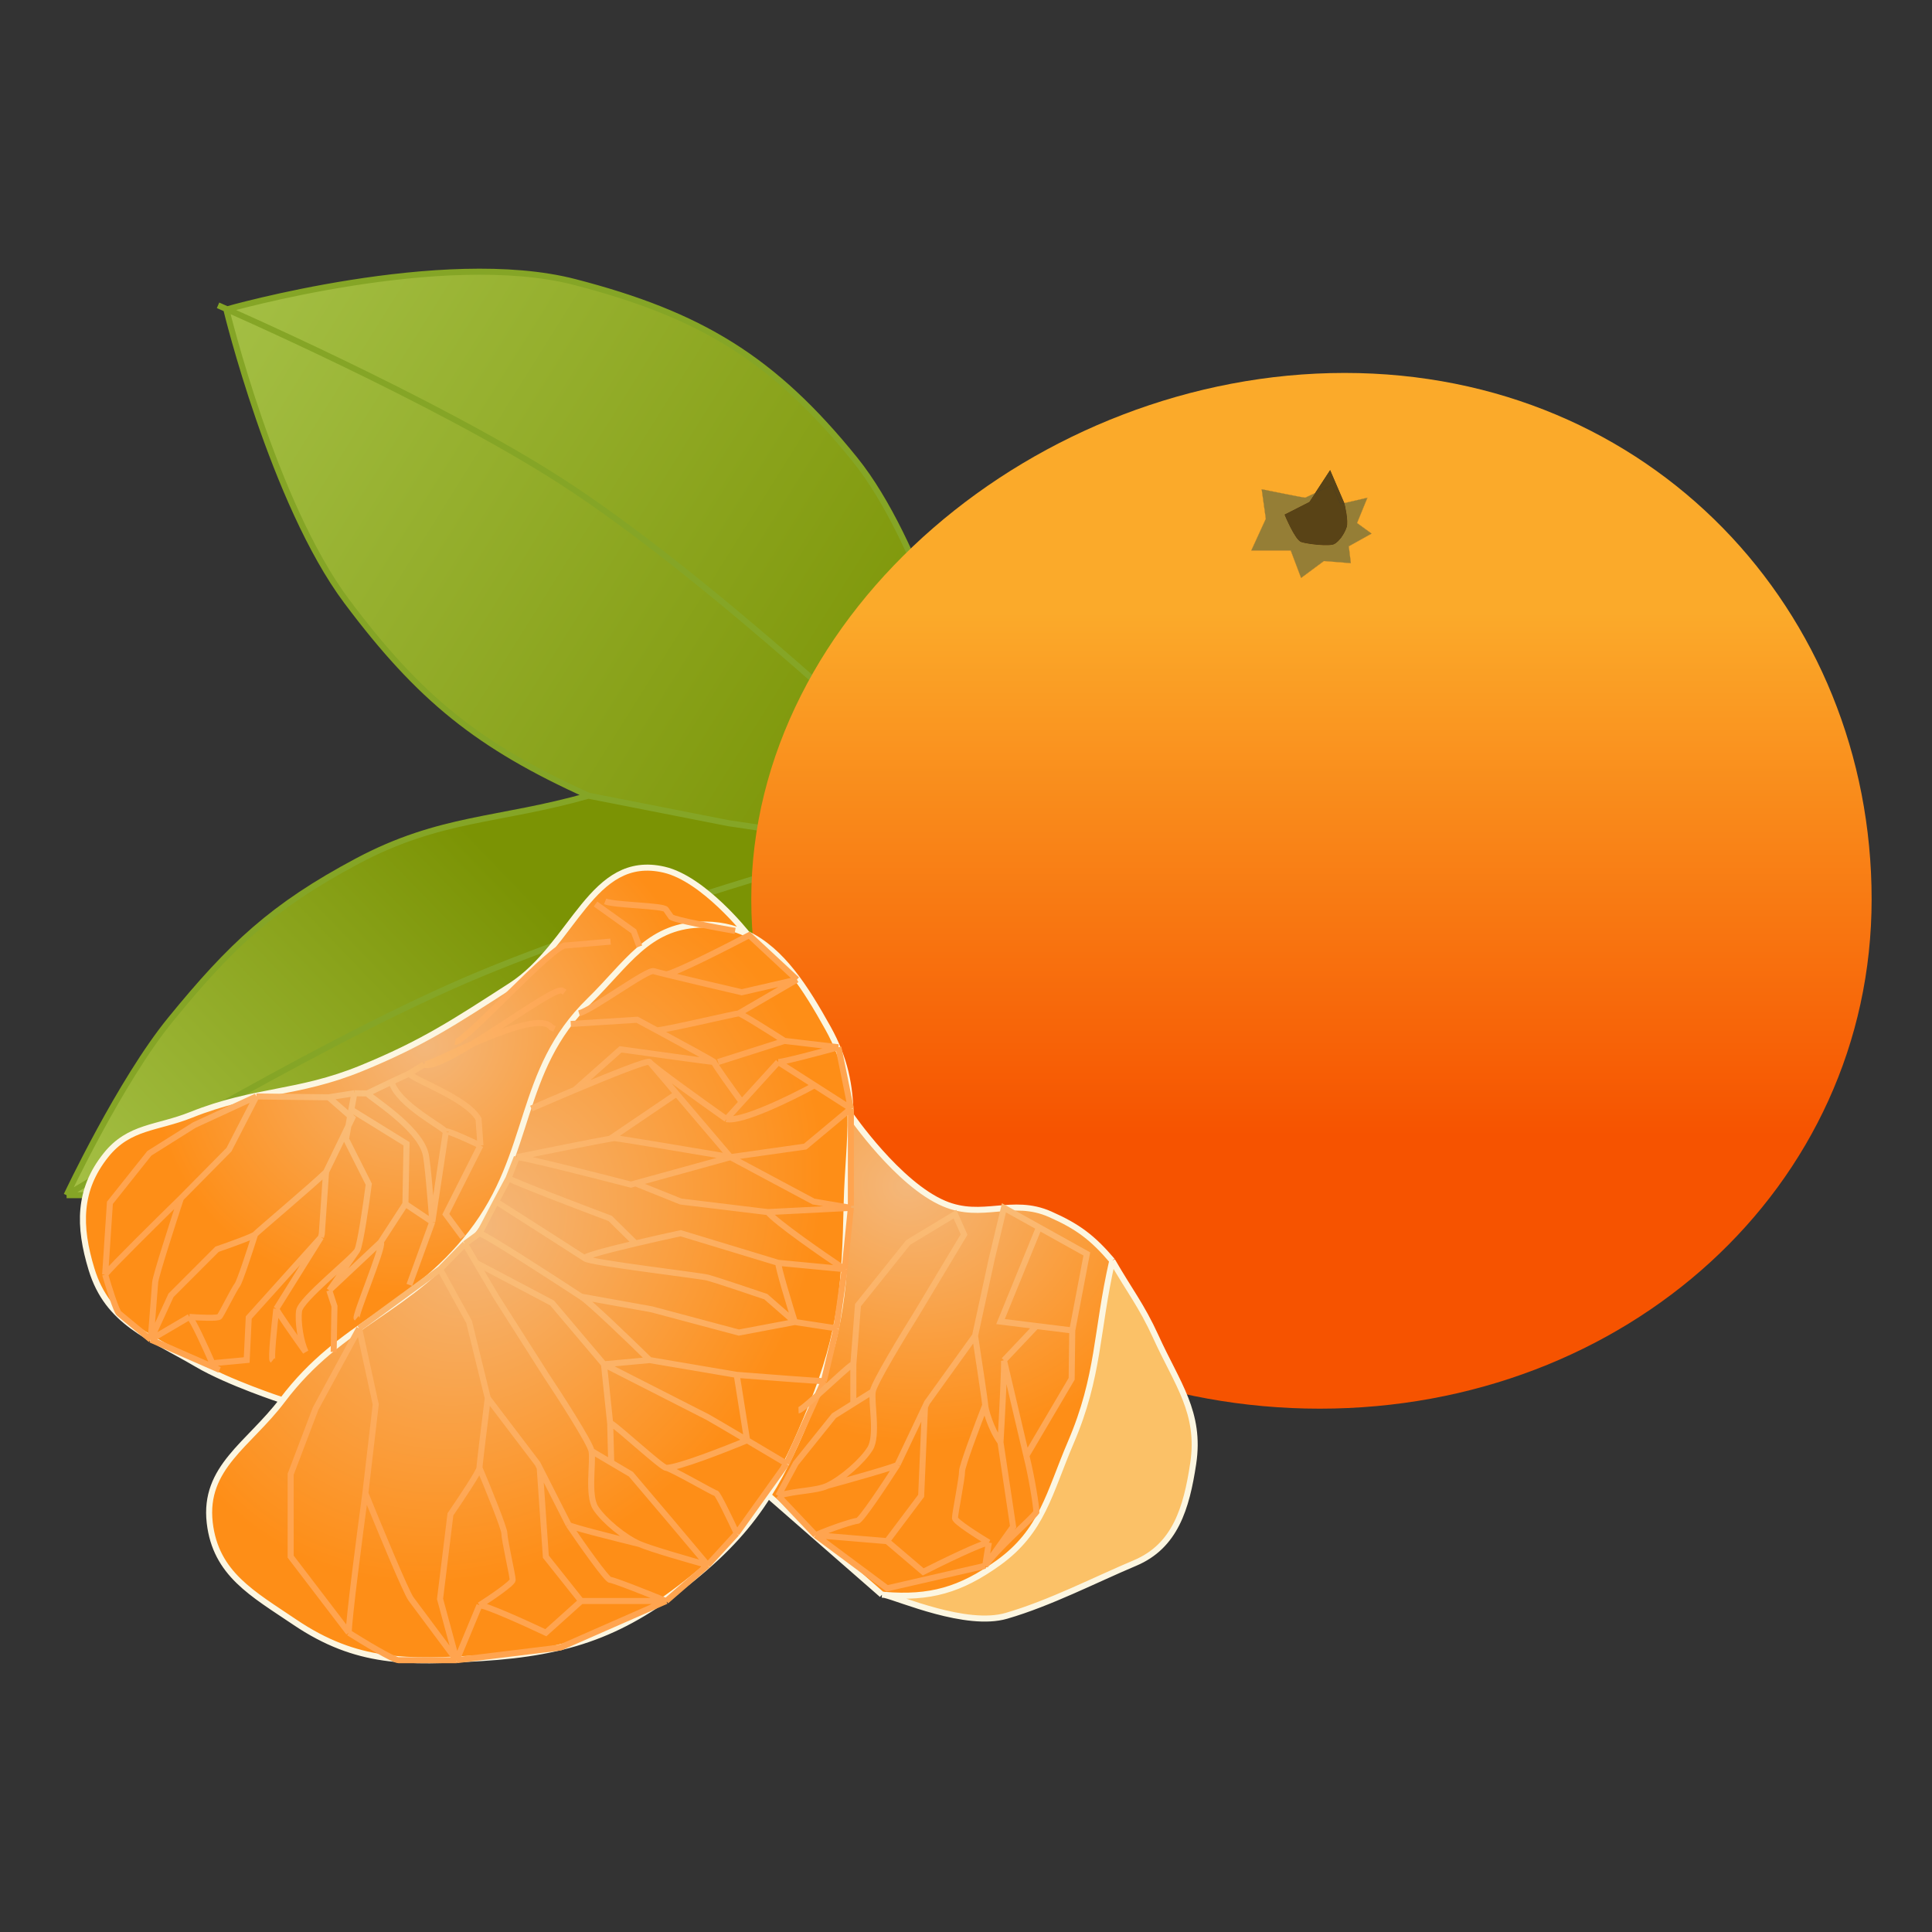 <svg width="64" height="64" viewBox="0 0 64 64" fill="none" xmlns="http://www.w3.org/2000/svg">
<rect x="0" y="0" width="64" height="64" fill="#333333" stroke="none"/>
<path d="M31.965 23.418C31.965 23.418 30.511 17.939 28.323 15.225C25.614 11.865 23.18 10.416 19.044 9.344C14.662 8.207 7.498 10.254 7.498 10.254C7.498 10.254 9.049 16.661 11.484 19.917C13.9 23.145 15.85 24.714 19.494 26.358L24.131 27.269L28.873 27.969L30.419 25.693L31.965 23.418Z" fill="url(#paint0_linear_192_882)"/>
<path d="M28.873 27.969L24.131 27.269L19.494 26.358C16.5 27.206 14.582 27.063 11.828 28.529C9.041 30.013 7.652 31.316 5.642 33.781C3.981 35.819 2.206 39.592 2.206 39.592H11.484L22.55 36.931L28.873 27.969Z" fill="url(#paint1_linear_192_882)"/>
<path d="M28.873 27.969L24.131 27.269L19.494 26.358M28.873 27.969L22.55 36.931L11.484 39.592H2.206M28.873 27.969L30.419 25.693M28.873 27.969C28.873 27.969 20.546 30.27 15.471 32.45C10.072 34.769 2.206 39.592 2.206 39.592M19.494 26.358C15.85 24.714 13.9 23.145 11.484 19.917C9.049 16.661 7.498 10.254 7.498 10.254C7.498 10.254 14.662 8.207 19.044 9.344C23.18 10.416 25.614 11.865 28.323 15.225C30.511 17.939 31.965 23.418 31.965 23.418L30.419 25.693M19.494 26.358C16.5 27.206 14.582 27.063 11.828 28.529C9.041 30.013 7.652 31.316 5.642 33.781C3.981 35.819 2.206 39.592 2.206 39.592M7.223 10.114C7.223 10.114 14.372 13.229 18.563 15.925C23.598 19.164 30.419 25.693 30.419 25.693" stroke="#85A526" stroke-width="0.2"/>
<path fill-rule="evenodd" clip-rule="evenodd" d="M41.794 16.206C42.252 16.299 43.182 16.486 43.237 16.486L43.568 16.33L43.375 16.626L42.55 17.046C42.55 17.046 42.894 17.886 43.1 17.956C43.306 18.026 44.032 18.111 44.199 18.026C44.367 17.941 44.543 17.676 44.612 17.466C44.681 17.256 44.543 16.696 44.543 16.696L44.531 16.666L45.299 16.486L44.955 17.326L45.437 17.676L44.681 18.096L44.749 18.656L43.856 18.586L43.1 19.146L42.756 18.236H41.45L41.931 17.186L41.794 16.206Z" fill="url(#paint2_linear_192_882)"/>
<path fill-rule="evenodd" clip-rule="evenodd" d="M41.794 16.206C42.252 16.299 43.182 16.486 43.237 16.486L43.568 16.33L43.375 16.626L42.55 17.046C42.55 17.046 42.894 17.886 43.1 17.956C43.306 18.026 44.032 18.111 44.199 18.026C44.367 17.941 44.543 17.676 44.612 17.466C44.681 17.256 44.543 16.696 44.543 16.696L44.531 16.666L45.299 16.486L44.955 17.326L45.437 17.676L44.681 18.096L44.749 18.656L43.856 18.586L43.1 19.146L42.756 18.236H41.45L41.931 17.186L41.794 16.206Z" fill="#957E36"/>
<path fill-rule="evenodd" clip-rule="evenodd" d="M62 29.789C62 39.341 53.853 46.664 43.718 46.664C33.584 46.664 24.887 39.341 24.887 29.789C24.887 20.238 34.408 12.354 44.543 12.354C54.678 12.354 62 20.238 62 29.789ZM43.237 16.486C43.182 16.486 42.252 16.299 41.794 16.206L41.931 17.186L41.45 18.236H42.756L43.1 19.146L43.856 18.586L44.749 18.656L44.681 18.096L45.437 17.676L44.955 17.326L45.299 16.486L44.531 16.666L44.062 15.575L43.568 16.33L43.237 16.486Z" fill="url(#paint3_linear_192_882)"/>
<path d="M44.406 16.696L44.131 16.066L43.568 16.33L43.375 16.626L42.55 17.046C42.55 17.046 42.894 17.886 43.1 17.956C43.306 18.026 44.032 18.111 44.199 18.026C44.367 17.941 44.543 17.676 44.612 17.466C44.681 17.256 44.543 16.696 44.543 16.696L44.531 16.666L44.406 16.696Z" fill="#594316"/>
<path d="M44.131 16.066L44.406 16.696L44.531 16.666L44.062 15.575L43.568 16.33L44.131 16.066Z" fill="#594316"/>
<path d="M15.608 40.852C13.601 43.436 11.325 43.771 9.354 46.384C8.246 47.853 6.736 48.606 6.948 50.445C7.144 52.139 8.371 52.793 9.766 53.736C11.815 55.121 13.498 55.079 15.952 54.926C18.868 54.745 20.675 54.118 22.962 52.266C24.08 51.36 24.834 50.513 25.45 49.535C25.981 48.692 26.409 47.752 26.88 46.594C27.881 44.131 27.989 42.538 28.048 39.872C28.073 38.763 28.189 37.828 28.174 36.931C28.159 35.984 27.998 35.081 27.43 34.061C26.68 32.715 25.906 31.493 24.749 30.939C24.29 30.719 23.771 30.605 23.168 30.63C21.45 30.7 20.767 31.938 19.526 33.15C17.125 35.495 17.672 38.196 15.608 40.852Z" fill="url(#paint4_radial_192_882)"/>
<path d="M9.354 46.384C11.325 43.771 13.601 43.436 15.608 40.852C17.672 38.196 17.125 35.495 19.526 33.15C20.767 31.938 21.45 30.7 23.168 30.63C23.771 30.605 24.29 30.719 24.749 30.939C24.749 30.939 23.315 29.113 22 28.809C19.587 28.25 19.006 31.313 16.914 32.66C15.056 33.856 14.005 34.557 11.966 35.391C9.851 36.255 8.451 36.083 6.33 36.931C5.201 37.383 4.279 37.304 3.512 38.262C2.588 39.416 2.598 40.621 3.031 42.043C3.572 43.819 4.955 44.265 6.536 45.194C7.568 45.8 9.354 46.384 9.354 46.384Z" fill="url(#paint5_radial_192_882)"/>
<path d="M28.048 39.872C27.989 42.538 27.881 44.131 26.88 46.594C26.409 47.752 25.981 48.692 25.45 49.535L29.216 52.826C29.232 52.822 29.261 52.825 29.302 52.833C30.804 52.956 31.816 52.67 33.065 51.776C34.534 50.724 34.752 49.461 35.471 47.785C36.42 45.572 36.309 44.114 36.845 41.763C36.191 40.994 35.7 40.627 34.783 40.222C33.521 39.665 32.549 40.408 31.278 39.872C29.749 39.228 28.174 36.931 28.174 36.931C28.189 37.828 28.073 38.763 28.048 39.872Z" fill="url(#paint6_radial_192_882)"/>
<path d="M36.845 41.763C36.309 44.114 36.42 45.572 35.471 47.785C34.752 49.461 34.534 50.724 33.065 51.776C31.816 52.67 30.804 52.956 29.302 52.833C29.794 52.94 32.007 53.914 33.34 53.526C34.783 53.106 36.273 52.336 37.601 51.776C38.93 51.215 39.303 49.963 39.526 48.485C39.781 46.792 38.995 45.838 38.289 44.283C37.819 43.249 37.409 42.747 36.845 41.763Z" fill="#FBC167"/>
<path d="M9.354 46.384C11.325 43.771 13.601 43.436 15.608 40.852C17.672 38.196 17.125 35.495 19.526 33.15C20.767 31.938 21.45 30.7 23.168 30.63C23.771 30.605 24.29 30.719 24.749 30.939M9.354 46.384C8.246 47.853 6.736 48.606 6.948 50.445C7.144 52.139 8.371 52.793 9.766 53.736C11.815 55.121 13.498 55.079 15.952 54.926C18.868 54.745 20.675 54.118 22.962 52.266C24.08 51.36 24.834 50.513 25.45 49.535M9.354 46.384C9.354 46.384 7.568 45.8 6.536 45.194C4.955 44.265 3.572 43.819 3.031 42.043C2.598 40.621 2.588 39.416 3.512 38.262C4.279 37.304 5.201 37.383 6.33 36.931C8.451 36.083 9.851 36.255 11.966 35.391C14.005 34.557 15.056 33.856 16.914 32.66C19.006 31.313 19.587 28.25 22 28.809C23.315 29.113 24.749 30.939 24.749 30.939M28.174 36.931C28.189 37.828 28.073 38.763 28.048 39.872C27.989 42.538 27.881 44.131 26.88 46.594C26.409 47.752 25.981 48.692 25.45 49.535M28.174 36.931C28.159 35.984 27.998 35.081 27.43 34.061C26.68 32.715 25.906 31.493 24.749 30.939M28.174 36.931C28.174 36.931 29.749 39.228 31.278 39.872C32.549 40.408 33.521 39.665 34.783 40.222C35.7 40.627 36.191 40.994 36.845 41.763M36.845 41.763C36.309 44.114 36.42 45.572 35.471 47.785C34.752 49.461 34.534 50.724 33.065 51.776C31.816 52.67 30.804 52.956 29.302 52.833M36.845 41.763C37.409 42.747 37.819 43.249 38.289 44.283C38.995 45.838 39.781 46.792 39.526 48.485C39.303 49.963 38.93 51.215 37.601 51.776C36.273 52.336 34.783 53.106 33.34 53.526C32.007 53.914 29.794 52.94 29.302 52.833M29.216 52.826C27.746 51.541 25.45 49.535 25.45 49.535M29.216 52.826L25.45 49.535M29.216 52.826C29.232 52.822 29.261 52.825 29.302 52.833M29.216 52.826C29.245 52.828 29.273 52.831 29.302 52.833" stroke="#FCF6E1" stroke-width="0.2"/>
<path d="M11.897 44.003L12.447 46.524L12.103 49.465M11.897 44.003L14.577 42.043M11.897 44.003L10.454 46.664L9.629 48.835V51.566L11.553 54.086M12.103 49.465C12.538 50.539 13.45 52.742 13.615 52.966C13.78 53.19 14.692 54.413 15.127 54.996M12.103 49.465C11.92 50.819 11.553 53.638 11.553 54.086M15.127 54.996L14.577 52.966L14.921 50.165C15.242 49.698 15.883 48.737 15.883 48.625M15.127 54.996C14.555 54.996 13.368 54.996 13.203 54.996C13.038 54.996 12.034 54.39 11.553 54.086M15.127 54.996L15.883 53.176M15.127 54.996L18.564 54.576L22.069 53.036M15.883 48.625C15.883 48.513 16.067 47.038 16.158 46.314M15.883 48.625C16.158 49.278 16.708 50.627 16.708 50.795C16.708 51.005 16.983 52.196 16.983 52.336C16.983 52.448 16.25 52.943 15.883 53.176M16.158 46.314L15.54 43.793L14.577 42.043M16.158 46.314L17.808 48.485L17.879 48.625M14.577 42.043L15.402 41.203M15.883 53.176C16.103 53.176 17.441 53.783 18.082 54.086L19.251 53.036M15.402 41.203L15.773 41.833M15.402 41.203L15.883 40.852M19.595 48.065C19.54 47.785 18.564 46.267 18.082 45.544L16.433 42.953L15.773 41.833M19.595 48.065C19.663 48.415 19.457 49.535 19.732 49.955C20.007 50.375 20.694 50.935 21.175 51.145M19.595 48.065L20.247 48.45M21.175 51.145C21.56 51.313 22.848 51.682 23.443 51.846M21.175 51.145C20.413 50.959 18.878 50.572 18.838 50.515M23.443 51.846L22.206 50.375L20.9 48.835L20.247 48.45M23.443 51.846L22.069 53.036M23.443 51.846L24.405 50.795M18.838 50.515C19.251 51.122 20.103 52.336 20.213 52.336C20.323 52.336 21.496 52.803 22.069 53.036M18.838 50.515L17.879 48.625M22.069 53.036H19.251M15.773 41.833L18.289 43.163L20.007 45.194M20.007 45.194L20.213 47.154L20.247 48.45M20.007 45.194L21.519 45.054M20.007 45.194C20.282 45.334 23.306 46.874 23.443 46.944C23.507 46.977 24.101 47.327 24.749 47.71M20.247 47.154C20.488 47.294 21.931 48.625 22.069 48.625M22.069 48.625C22.206 48.625 23.649 49.465 23.718 49.465C23.773 49.465 24.199 50.352 24.405 50.795M22.069 48.625C22.454 48.625 24.016 48.015 24.749 47.71M24.405 50.795L26.055 48.485M15.883 40.852C16.103 40.908 18.22 42.276 19.251 42.953M15.883 40.852L16.433 39.802M19.251 42.953L21.588 43.373L24.474 44.143L26.33 43.793M19.251 42.953C19.526 43.121 20.878 44.423 21.519 45.054M26.33 43.793L27.704 44.003M26.33 43.793L25.368 42.953C24.818 42.766 23.663 42.379 23.443 42.323C23.168 42.253 19.595 41.833 19.388 41.693M26.33 43.793C26.147 43.21 25.78 42.001 25.78 41.833M27.704 44.003L27.292 45.754M27.704 44.003L27.979 42.043M27.292 45.754L26.055 48.485M27.292 45.754C27.127 45.754 25.299 45.614 24.405 45.544M26.055 48.485C25.71 48.28 25.215 47.986 24.749 47.71M24.405 45.544L21.519 45.054M24.405 45.544L24.749 47.71M19.251 53.036L18.082 51.566L17.879 48.625M16.433 39.802C17.349 40.386 19.223 41.581 19.388 41.693M16.433 39.802L16.845 39.032M19.388 41.693C19.211 41.647 20.092 41.415 21.053 41.189M27.979 42.043L25.78 41.833M27.979 42.043C27.246 41.553 25.711 40.488 25.436 40.152M27.979 42.043L28.186 40.012M25.78 41.833L22.55 40.852C22.135 40.941 21.582 41.064 21.053 41.189M17.12 38.332C17.34 38.332 19.732 38.939 20.9 39.242L21.053 39.2M17.12 38.332L16.845 39.032M17.12 38.332C18.017 38.149 19.713 37.808 20.213 37.722M24.199 38.332L26.948 39.802L28.186 40.012M24.199 38.332L21.053 39.2M24.199 38.332C22.962 38.122 20.46 37.702 20.351 37.702C20.336 37.702 20.288 37.709 20.213 37.722M24.199 38.332L26.674 37.982L28.186 36.721M24.199 38.332L22.412 36.231M28.186 40.012L25.436 40.152M25.436 40.152L22.55 39.802L21.053 39.2M16.845 39.032C17.065 39.166 19.182 39.975 20.213 40.362L21.053 41.189M28.186 39.942C28.186 39.55 28.186 37.632 28.186 36.721M28.186 36.721L26.983 35.951M28.186 36.721L27.773 34.691M17.601 36.721C17.997 36.549 18.515 36.326 19.045 36.103M21.519 35.181C21.574 35.293 23.237 36.488 24.062 37.071M21.519 35.181L22.412 36.231M21.519 35.181C21.481 35.103 20.234 35.602 19.045 36.103M24.062 37.071C24.557 37.184 26.215 36.371 26.983 35.951M24.062 37.071L24.571 36.511M25.78 35.181L26.983 35.951M25.78 35.181L24.571 36.511M25.78 35.181C25.945 35.181 27.178 34.854 27.773 34.691M20.213 37.722L22.412 36.231M18.907 33.92L21.107 33.781C21.293 33.88 21.518 34.002 21.757 34.131M23.649 35.181C23.595 35.181 21.565 34.901 20.557 34.761L19.045 36.103M23.649 35.181C23.649 35.237 24.264 36.091 24.571 36.511M23.649 35.181C23.693 35.181 22.635 34.604 21.757 34.131M21.757 34.131C22 34.131 24.378 33.57 24.474 33.57M24.474 33.57C24.552 33.57 25.515 34.177 25.986 34.481M24.474 33.57L26.399 32.45M25.986 34.481L27.773 34.691M25.986 34.481L23.787 35.181M19.182 33.57C19.663 33.43 21.45 32.1 21.656 32.17C21.699 32.184 21.851 32.223 22.069 32.277M26.399 32.45L24.571 32.87C23.899 32.714 22.704 32.433 22.069 32.277M26.399 32.45L24.818 30.98C24.016 31.4 22.344 32.248 22.069 32.277" stroke="url(#paint7_radial_192_882)" stroke-width="0.2"/>
<path d="M35.52 44.073L36.002 41.538L34.418 40.656M35.52 44.073L35.5 45.676L34 48.223M35.52 44.073L34.331 43.926M32.636 51.869C33.055 51.274 34.172 50.32 34.331 50.091C34.331 49.888 34.174 48.912 34 48.223M32.636 51.869L33.561 50.571L33.143 47.781M32.636 51.869L32.757 51.1M32.636 51.869L29.386 52.616L27.017 50.854M33.143 47.781C32.81 47.323 32.639 46.662 32.636 46.55M33.143 47.781C33.192 46.92 33.283 45.172 33.257 45.061M32.636 46.55C32.633 46.438 32.41 44.968 32.3 44.248M32.636 46.55C32.378 47.211 31.864 48.575 31.869 48.742C31.875 48.953 31.631 50.15 31.635 50.29C31.638 50.402 32.384 50.876 32.757 51.1M32.3 44.248L32.851 41.711L33.257 40.01L34.418 40.656M32.3 44.248L30.708 46.463L30.641 46.605M32.757 51.1C32.537 51.106 31.215 51.749 30.582 52.07L29.386 51.052M28.911 46.092C28.958 45.811 29.894 44.267 30.355 43.531L31.936 40.896L31.635 40.222L30.086 41.157L28.422 43.234L28.268 45.199L28.268 46.495M28.911 46.092C28.852 46.444 29.087 47.558 28.824 47.986C28.56 48.413 27.888 48.992 27.413 49.216M28.911 46.092L28.268 46.495M27.413 49.216C27.032 49.394 26.371 49.371 25.78 49.55M27.413 49.216C28.17 49.008 29.694 48.58 29.732 48.521M25.78 49.55L26.361 48.474L27.626 46.898L28.268 46.495M25.78 49.55L27.017 50.854M29.732 48.521C29.336 49.139 28.516 50.376 28.406 50.379C28.296 50.382 27.584 50.605 27.017 50.854M29.732 48.521L30.641 46.605M27.017 50.854L29.386 51.052M28.234 45.2C27.997 45.347 26.59 46.717 26.453 46.72M29.386 51.052L30.515 49.55L30.641 46.605M34 48.223L33.257 45.061M34.418 40.656L33.143 43.779L34.331 43.926M34.331 43.926L33.257 45.061" stroke="url(#paint8_radial_192_882)" stroke-width="0.2"/>
<path d="M8.492 36.322L7.585 38.083L5.992 39.695M8.492 36.322L10.888 36.349M8.492 36.322L6.434 37.271L4.947 38.205L3.641 39.845L3.483 42.224M5.992 39.695C5.715 40.536 5.158 42.269 5.14 42.478C5.123 42.687 5.034 43.831 4.992 44.377M5.992 39.695C5.245 40.426 3.697 41.955 3.483 42.224M4.992 44.377L5.664 42.91L7.19 41.383C7.588 41.246 8.397 40.957 8.45 40.89M4.992 44.377C4.68 44.12 4.034 43.587 3.945 43.512C3.855 43.438 3.599 42.623 3.483 42.224M4.992 44.377L6.274 43.624M4.992 44.377L7.274 45.378M8.45 40.89C8.504 40.822 10.405 39.218 10.801 38.825M8.45 40.89C8.287 41.406 7.941 42.463 7.861 42.564C7.76 42.691 7.341 43.529 7.274 43.613C7.22 43.681 6.585 43.648 6.274 43.624M10.801 38.825L11.67 37.033L10.888 36.349M10.801 38.825L10.66 40.87L10.632 40.986M10.888 36.349L11.738 36.215M6.274 43.624C6.393 43.723 6.831 44.689 7.035 45.159L8.172 45.053L8.24 43.645L10.632 40.986M11.738 36.215L11.639 36.76M11.738 36.215L12.167 36.221M11.833 41.421C11.937 41.228 12.132 39.878 12.216 39.227L11.462 37.73L11.639 36.76M11.833 41.421C11.703 41.662 9.959 43.043 9.908 43.419C9.856 43.795 9.962 44.44 10.123 44.783C9.798 44.328 9.148 43.406 9.154 43.354M11.833 41.421L10.908 42.746M11.053 44.784L11.079 43.271L10.908 42.746M9.154 43.354C9.088 43.904 8.971 45.016 9.031 45.065M9.154 43.354L10.632 40.986M11.639 36.76L13.467 37.89L13.43 39.882M13.43 39.882L12.605 41.152L10.908 42.746M13.43 39.882L14.32 40.478M12.623 41.168C12.687 41.36 11.74 43.608 11.815 43.67M12.167 36.221C12.26 36.353 13.854 37.326 14.091 38.196C14.16 38.421 14.272 39.811 14.32 40.478M12.167 36.221L12.969 35.837M14.32 40.478L13.561 42.564M14.32 40.478L14.768 37.501M12.969 35.837C13.188 36.6 14.732 37.359 14.768 37.501M12.969 35.837L13.561 35.56M14.768 37.501C14.694 37.394 15.284 37.65 15.915 37.946M14.046 35.263C14.165 35.362 17.778 33.331 18.268 34.039L18.371 34.082M14.046 35.263L13.561 35.56M14.046 35.263C14.621 35.556 18.308 32.644 18.622 32.816C18.669 32.843 18.698 32.86 18.706 32.866M13.561 35.56C13.617 35.739 15.477 36.376 15.853 37.072L15.915 37.946M15.915 37.946L14.768 40.222L15.334 40.986M15.078 34.512C15.375 34.586 18.366 31.215 18.76 31.319L20.225 31.192M19.729 29.946L20.992 30.851C21.046 30.994 21.111 31.169 21.179 31.354M20.046 29.859C20.375 29.991 21.983 29.996 22.062 30.13C22.078 30.158 22.142 30.25 22.235 30.38C22.399 30.486 23.714 30.728 24.351 30.837" stroke="url(#paint9_radial_192_882)" stroke-width="0.2"/>
<defs>
<linearGradient id="paint0_linear_192_882" x1="7.911" y1="10.394" x2="30.902" y2="24.78" gradientUnits="userSpaceOnUse">
<stop stop-color="#A3BE43"/>
<stop offset="1" stop-color="#7B9304"/>
</linearGradient>
<linearGradient id="paint1_linear_192_882" x1="3.237" y1="39.522" x2="15.624" y2="27.569" gradientUnits="userSpaceOnUse">
<stop stop-color="#A3BE43"/>
<stop offset="1" stop-color="#7B9304"/>
</linearGradient>
<linearGradient id="paint2_linear_192_882" x1="43.512" y1="21.101" x2="43.512" y2="37.917" gradientUnits="userSpaceOnUse">
<stop stop-color="#FBAA2A"/>
<stop offset="1" stop-color="#F65300"/>
</linearGradient>
<linearGradient id="paint3_linear_192_882" x1="43.512" y1="20.267" x2="43.512" y2="37.632" gradientUnits="userSpaceOnUse">
<stop stop-color="#FBAA2A"/>
<stop offset="1" stop-color="#F65300"/>
</linearGradient>
<radialGradient id="paint4_radial_192_882" cx="0" cy="0" r="1" gradientUnits="userSpaceOnUse" gradientTransform="translate(15.883 40.642) rotate(38.36) scale(10.606 12.511)">
<stop stop-color="#F4B77A"/>
<stop offset="1" stop-color="#FE8E17"/>
</radialGradient>
<radialGradient id="paint5_radial_192_882" cx="0" cy="0" r="1" gradientUnits="userSpaceOnUse" gradientTransform="translate(14.096 34.691) rotate(65.419) scale(7.931 9.202)">
<stop stop-color="#F4B77A"/>
<stop offset="1" stop-color="#FE8E17"/>
</radialGradient>
<radialGradient id="paint6_radial_192_882" cx="0" cy="0" r="1" gradientUnits="userSpaceOnUse" gradientTransform="translate(30.041 39.312) rotate(101.29) scale(8.425 9.727)">
<stop stop-color="#F4B77A"/>
<stop offset="1" stop-color="#FE8E17"/>
</radialGradient>
<radialGradient id="paint7_radial_192_882" cx="0" cy="0" r="1" gradientUnits="userSpaceOnUse" gradientTransform="translate(16.158 40.712) rotate(28.406) scale(12.658 10.067)">
<stop stop-color="#F9C07D"/>
<stop offset="1" stop-color="#FFA44F"/>
</radialGradient>
<radialGradient id="paint8_radial_192_882" cx="0" cy="0" r="1" gradientUnits="userSpaceOnUse" gradientTransform="translate(32.151 38.648) rotate(150.029) scale(12.664 10.063)">
<stop stop-color="#F9C07D"/>
<stop offset="1" stop-color="#FFA44F"/>
</radialGradient>
<radialGradient id="paint9_radial_192_882" cx="0" cy="0" r="1" gradientUnits="userSpaceOnUse" gradientTransform="translate(12.384 36.26) rotate(69.774) scale(9.189 7.513)">
<stop stop-color="#F9C07D"/>
<stop offset="1" stop-color="#FFA44F"/>
</radialGradient>
</defs>
</svg>

